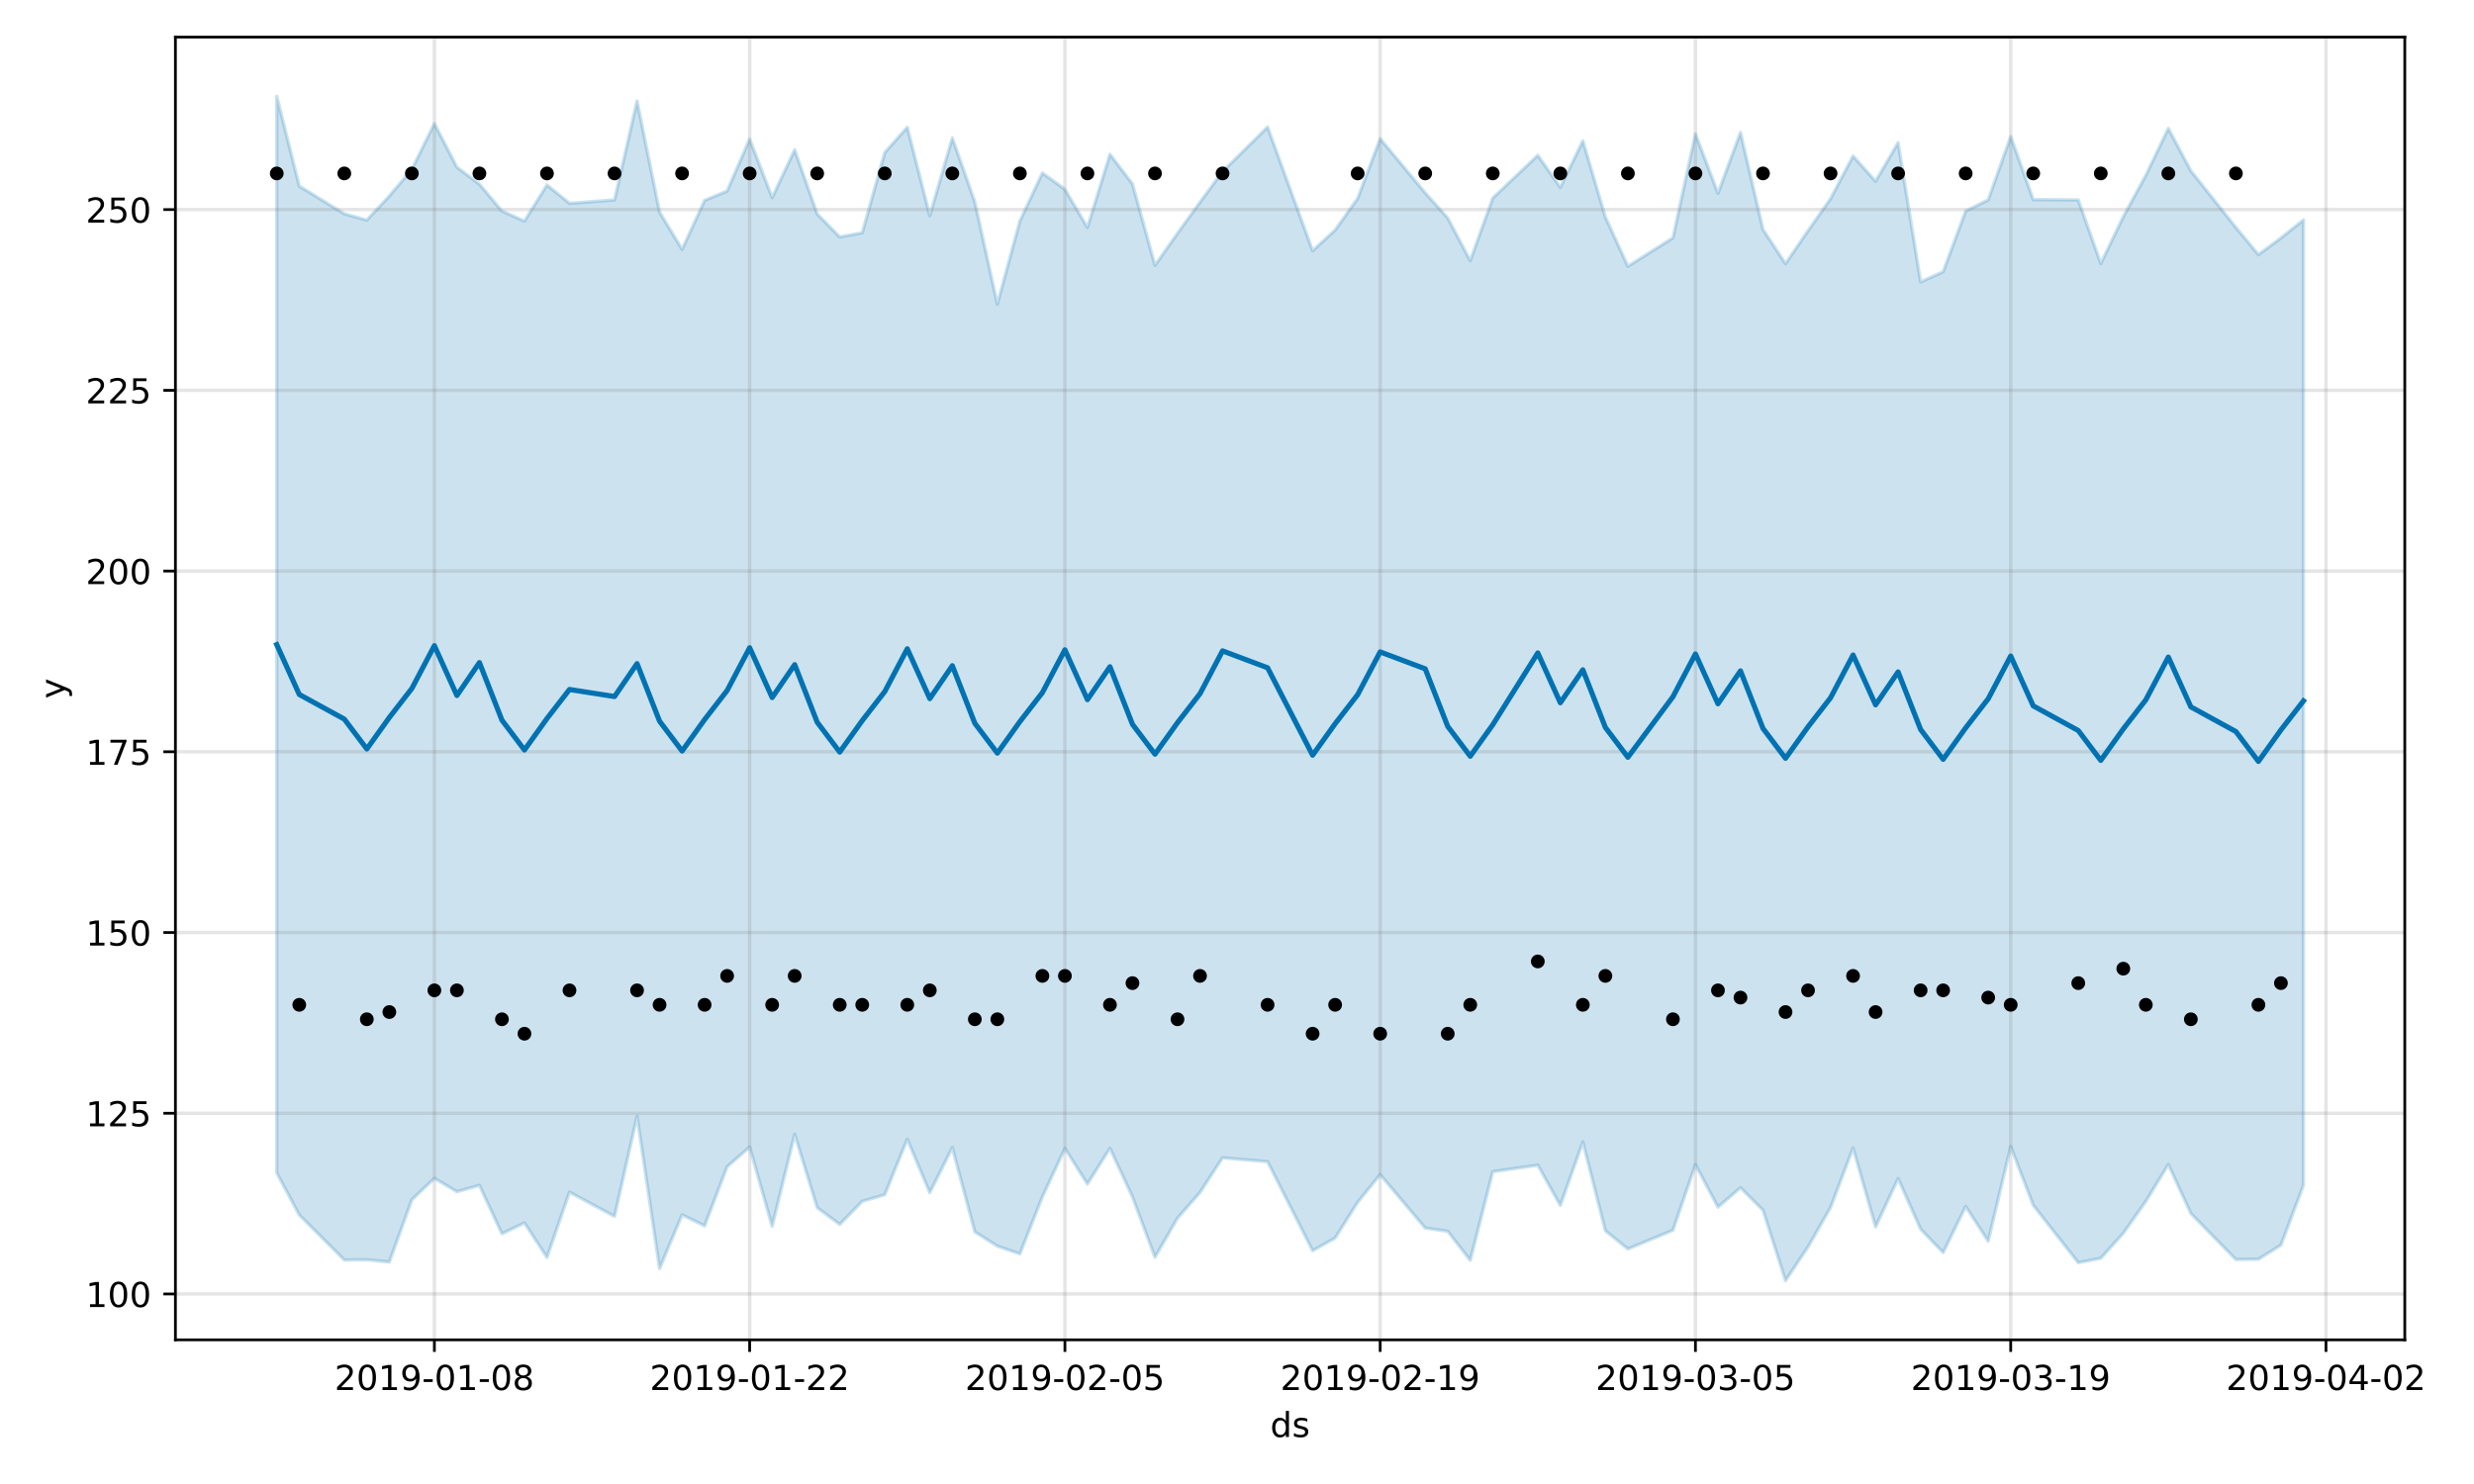 <?xml version="1.0" encoding="utf-8" standalone="no"?>
<!DOCTYPE svg PUBLIC "-//W3C//DTD SVG 1.1//EN"
  "http://www.w3.org/Graphics/SVG/1.1/DTD/svg11.dtd">
<!-- Created with matplotlib (https://matplotlib.org/) -->
<svg height="432pt" version="1.1" viewBox="0 0 720 432" width="720pt" xmlns="http://www.w3.org/2000/svg" xmlns:xlink="http://www.w3.org/1999/xlink">
 <defs>
  <style type="text/css">
*{stroke-linecap:butt;stroke-linejoin:round;}
  </style>
 </defs>
 <g id="figure_1">
  <g id="patch_1">
   <path d="M 0 432 
L 720 432 
L 720 0 
L 0 0 
z
" style="fill:#ffffff;"/>
  </g>
  <g id="axes_1">
   <g id="patch_2">
    <path d="M 51.05 390.04 
L 699.857 390.04 
L 699.857 10.8 
L 51.05 10.8 
z
" style="fill:#ffffff;"/>
   </g>
   <g id="PolyCollection_1">
    <defs>
     <path d="M 80.541 -403.962 
L 80.541 -90.563 
L 87.095 -78.316 
L 100.202 -65.212 
L 106.756 -65.279 
L 113.309 -64.625 
L 119.863 -82.738 
L 126.417 -88.981 
L 132.97 -85.088 
L 139.524 -86.934 
L 146.077 -72.851 
L 152.631 -76.006 
L 159.185 -65.971 
L 165.738 -84.948 
L 178.845 -77.909 
L 185.399 -107.027 
L 191.953 -62.741 
L 198.506 -78.34 
L 205.06 -75.155 
L 211.613 -92.35 
L 218.167 -98.075 
L 224.721 -75.032 
L 231.274 -101.782 
L 237.828 -80.435 
L 244.381 -75.556 
L 250.935 -82.29 
L 257.489 -84.201 
L 264.042 -100.332 
L 270.596 -84.806 
L 277.15 -97.903 
L 283.703 -73.393 
L 290.257 -69.248 
L 296.81 -66.991 
L 303.364 -83.585 
L 309.918 -97.672 
L 316.471 -87.332 
L 323.025 -97.707 
L 329.578 -83.584 
L 336.132 -66.002 
L 342.686 -77.386 
L 349.239 -84.872 
L 355.793 -94.944 
L 368.9 -93.826 
L 382.007 -67.925 
L 388.561 -71.598 
L 395.114 -81.989 
L 401.668 -90.061 
L 414.775 -74.507 
L 421.329 -73.551 
L 427.883 -65.1 
L 434.436 -90.919 
L 447.543 -92.804 
L 454.097 -81.09 
L 460.651 -99.535 
L 467.204 -73.715 
L 473.758 -68.412 
L 486.865 -73.863 
L 493.419 -92.975 
L 499.972 -80.584 
L 506.526 -86.245 
L 513.079 -79.693 
L 519.633 -59.198 
L 526.187 -69.014 
L 532.74 -80.48 
L 539.294 -97.787 
L 545.847 -74.855 
L 552.401 -88.898 
L 558.955 -74.176 
L 565.508 -67.367 
L 572.062 -80.781 
L 578.616 -70.686 
L 585.169 -98.219 
L 591.723 -81.161 
L 604.83 -64.422 
L 611.384 -65.707 
L 617.937 -72.996 
L 624.491 -82.271 
L 631.044 -93.018 
L 637.598 -78.736 
L 650.705 -65.338 
L 657.259 -65.43 
L 663.812 -69.542 
L 670.366 -86.955 
L 670.366 -367.987 
L 670.366 -367.987 
L 663.812 -362.717 
L 657.259 -357.876 
L 650.705 -365.784 
L 637.598 -382.274 
L 631.044 -394.609 
L 624.491 -380.961 
L 617.937 -368.923 
L 611.384 -355.282 
L 604.83 -373.817 
L 591.723 -373.894 
L 585.169 -392.267 
L 578.616 -373.805 
L 572.062 -370.572 
L 565.508 -352.886 
L 558.955 -349.932 
L 552.401 -390.461 
L 545.847 -379.238 
L 539.294 -386.57 
L 532.74 -374.166 
L 526.187 -364.833 
L 519.633 -355.234 
L 513.079 -365.211 
L 506.526 -393.437 
L 499.972 -375.725 
L 493.419 -393.058 
L 486.865 -362.754 
L 473.758 -354.475 
L 467.204 -368.832 
L 460.651 -391.007 
L 454.097 -377.44 
L 447.543 -386.787 
L 434.436 -374.346 
L 427.883 -356.129 
L 421.329 -368.536 
L 414.775 -375.868 
L 401.668 -391.612 
L 395.114 -374.242 
L 388.561 -365.032 
L 382.007 -359.015 
L 368.9 -395.014 
L 355.793 -382.05 
L 349.239 -373.147 
L 342.686 -364.084 
L 336.132 -354.761 
L 329.578 -378.447 
L 323.025 -387.08 
L 316.471 -365.804 
L 309.918 -376.895 
L 303.364 -381.64 
L 296.81 -367.675 
L 290.257 -343.47 
L 283.703 -373.233 
L 277.15 -391.843 
L 270.596 -369.217 
L 264.042 -394.959 
L 257.489 -387.599 
L 250.935 -364.235 
L 244.381 -363.025 
L 237.828 -369.703 
L 231.274 -388.388 
L 224.721 -374.479 
L 218.167 -391.51 
L 211.613 -376.396 
L 205.06 -373.667 
L 198.506 -359.404 
L 191.953 -370.275 
L 185.399 -402.592 
L 178.845 -373.8 
L 165.738 -372.805 
L 159.185 -378.165 
L 152.631 -367.635 
L 146.077 -370.583 
L 139.524 -378.38 
L 132.97 -383.334 
L 126.417 -396.044 
L 119.863 -382.704 
L 113.309 -374.964 
L 106.756 -367.924 
L 100.202 -369.76 
L 87.095 -377.832 
L 80.541 -403.962 
z
" id="md5de74983d" style="stroke:#0072b2;stroke-opacity:0.2;"/>
    </defs>
    <g clip-path="url(#pd4cf532e57)">
     <use style="fill:#0072b2;fill-opacity:0.2;stroke:#0072b2;stroke-opacity:0.2;" x="0" xlink:href="#md5de74983d" y="432"/>
    </g>
   </g>
   <g id="matplotlib.axis_1">
    <g id="xtick_1">
     <g id="line2d_1">
      <path clip-path="url(#pd4cf532e57)" d="M 126.417 390.04 
L 126.417 10.8 
" style="fill:none;stroke:#808080;stroke-linecap:square;stroke-opacity:0.2;"/>
     </g>
     <g id="line2d_2">
      <defs>
       <path d="M 0 0 
L 0 3.5 
" id="m02fa4763d6" style="stroke:#000000;stroke-width:0.8;"/>
      </defs>
      <g>
       <use style="stroke:#000000;stroke-width:0.8;" x="126.417" xlink:href="#m02fa4763d6" y="390.04"/>
      </g>
     </g>
     <g id="text_1">
      <!-- 2019-01-08 -->
      <defs>
       <path d="M 19.188 8.297 
L 53.609 8.297 
L 53.609 0 
L 7.328 0 
L 7.328 8.297 
Q 12.938 14.109 22.625 23.891 
Q 32.328 33.688 34.812 36.531 
Q 39.547 41.844 41.422 45.531 
Q 43.312 49.219 43.312 52.781 
Q 43.312 58.594 39.234 62.25 
Q 35.156 65.922 28.609 65.922 
Q 23.969 65.922 18.812 64.312 
Q 13.672 62.703 7.812 59.422 
L 7.812 69.391 
Q 13.766 71.781 18.938 73 
Q 24.125 74.219 28.422 74.219 
Q 39.75 74.219 46.484 68.547 
Q 53.219 62.891 53.219 53.422 
Q 53.219 48.922 51.531 44.891 
Q 49.859 40.875 45.406 35.406 
Q 44.188 33.984 37.641 27.219 
Q 31.109 20.453 19.188 8.297 
z
" id="DejaVuSans-50"/>
       <path d="M 31.781 66.406 
Q 24.172 66.406 20.328 58.906 
Q 16.5 51.422 16.5 36.375 
Q 16.5 21.391 20.328 13.891 
Q 24.172 6.391 31.781 6.391 
Q 39.453 6.391 43.281 13.891 
Q 47.125 21.391 47.125 36.375 
Q 47.125 51.422 43.281 58.906 
Q 39.453 66.406 31.781 66.406 
z
M 31.781 74.219 
Q 44.047 74.219 50.516 64.516 
Q 56.984 54.828 56.984 36.375 
Q 56.984 17.969 50.516 8.266 
Q 44.047 -1.422 31.781 -1.422 
Q 19.531 -1.422 13.062 8.266 
Q 6.594 17.969 6.594 36.375 
Q 6.594 54.828 13.062 64.516 
Q 19.531 74.219 31.781 74.219 
z
" id="DejaVuSans-48"/>
       <path d="M 12.406 8.297 
L 28.516 8.297 
L 28.516 63.922 
L 10.984 60.406 
L 10.984 69.391 
L 28.422 72.906 
L 38.281 72.906 
L 38.281 8.297 
L 54.391 8.297 
L 54.391 0 
L 12.406 0 
z
" id="DejaVuSans-49"/>
       <path d="M 10.984 1.516 
L 10.984 10.5 
Q 14.703 8.734 18.5 7.812 
Q 22.312 6.891 25.984 6.891 
Q 35.75 6.891 40.891 13.453 
Q 46.047 20.016 46.781 33.406 
Q 43.953 29.203 39.594 26.953 
Q 35.25 24.703 29.984 24.703 
Q 19.047 24.703 12.672 31.312 
Q 6.297 37.938 6.297 49.422 
Q 6.297 60.641 12.938 67.422 
Q 19.578 74.219 30.609 74.219 
Q 43.266 74.219 49.922 64.516 
Q 56.594 54.828 56.594 36.375 
Q 56.594 19.141 48.406 8.859 
Q 40.234 -1.422 26.422 -1.422 
Q 22.703 -1.422 18.891 -0.688 
Q 15.094 0.047 10.984 1.516 
z
M 30.609 32.422 
Q 37.25 32.422 41.125 36.953 
Q 45.016 41.5 45.016 49.422 
Q 45.016 57.281 41.125 61.844 
Q 37.25 66.406 30.609 66.406 
Q 23.969 66.406 20.094 61.844 
Q 16.219 57.281 16.219 49.422 
Q 16.219 41.5 20.094 36.953 
Q 23.969 32.422 30.609 32.422 
z
" id="DejaVuSans-57"/>
       <path d="M 4.891 31.391 
L 31.203 31.391 
L 31.203 23.391 
L 4.891 23.391 
z
" id="DejaVuSans-45"/>
       <path d="M 31.781 34.625 
Q 24.75 34.625 20.719 30.859 
Q 16.703 27.094 16.703 20.516 
Q 16.703 13.922 20.719 10.156 
Q 24.75 6.391 31.781 6.391 
Q 38.812 6.391 42.859 10.172 
Q 46.922 13.969 46.922 20.516 
Q 46.922 27.094 42.891 30.859 
Q 38.875 34.625 31.781 34.625 
z
M 21.922 38.812 
Q 15.578 40.375 12.031 44.719 
Q 8.5 49.078 8.5 55.328 
Q 8.5 64.062 14.719 69.141 
Q 20.953 74.219 31.781 74.219 
Q 42.672 74.219 48.875 69.141 
Q 55.078 64.062 55.078 55.328 
Q 55.078 49.078 51.531 44.719 
Q 48 40.375 41.703 38.812 
Q 48.828 37.156 52.797 32.312 
Q 56.781 27.484 56.781 20.516 
Q 56.781 9.906 50.312 4.234 
Q 43.844 -1.422 31.781 -1.422 
Q 19.734 -1.422 13.25 4.234 
Q 6.781 9.906 6.781 20.516 
Q 6.781 27.484 10.781 32.312 
Q 14.797 37.156 21.922 38.812 
z
M 18.312 54.391 
Q 18.312 48.734 21.844 45.562 
Q 25.391 42.391 31.781 42.391 
Q 38.141 42.391 41.719 45.562 
Q 45.312 48.734 45.312 54.391 
Q 45.312 60.062 41.719 63.234 
Q 38.141 66.406 31.781 66.406 
Q 25.391 66.406 21.844 63.234 
Q 18.312 60.062 18.312 54.391 
z
" id="DejaVuSans-56"/>
      </defs>
      <g transform="translate(97.359 404.638)scale(0.1 -0.1)">
       <use xlink:href="#DejaVuSans-50"/>
       <use x="63.623" xlink:href="#DejaVuSans-48"/>
       <use x="127.246" xlink:href="#DejaVuSans-49"/>
       <use x="190.869" xlink:href="#DejaVuSans-57"/>
       <use x="254.492" xlink:href="#DejaVuSans-45"/>
       <use x="290.576" xlink:href="#DejaVuSans-48"/>
       <use x="354.199" xlink:href="#DejaVuSans-49"/>
       <use x="417.822" xlink:href="#DejaVuSans-45"/>
       <use x="453.906" xlink:href="#DejaVuSans-48"/>
       <use x="517.529" xlink:href="#DejaVuSans-56"/>
      </g>
     </g>
    </g>
    <g id="xtick_2">
     <g id="line2d_3">
      <path clip-path="url(#pd4cf532e57)" d="M 218.167 390.04 
L 218.167 10.8 
" style="fill:none;stroke:#808080;stroke-linecap:square;stroke-opacity:0.2;"/>
     </g>
     <g id="line2d_4">
      <g>
       <use style="stroke:#000000;stroke-width:0.8;" x="218.167" xlink:href="#m02fa4763d6" y="390.04"/>
      </g>
     </g>
     <g id="text_2">
      <!-- 2019-01-22 -->
      <g transform="translate(189.109 404.638)scale(0.1 -0.1)">
       <use xlink:href="#DejaVuSans-50"/>
       <use x="63.623" xlink:href="#DejaVuSans-48"/>
       <use x="127.246" xlink:href="#DejaVuSans-49"/>
       <use x="190.869" xlink:href="#DejaVuSans-57"/>
       <use x="254.492" xlink:href="#DejaVuSans-45"/>
       <use x="290.576" xlink:href="#DejaVuSans-48"/>
       <use x="354.199" xlink:href="#DejaVuSans-49"/>
       <use x="417.822" xlink:href="#DejaVuSans-45"/>
       <use x="453.906" xlink:href="#DejaVuSans-50"/>
       <use x="517.529" xlink:href="#DejaVuSans-50"/>
      </g>
     </g>
    </g>
    <g id="xtick_3">
     <g id="line2d_5">
      <path clip-path="url(#pd4cf532e57)" d="M 309.918 390.04 
L 309.918 10.8 
" style="fill:none;stroke:#808080;stroke-linecap:square;stroke-opacity:0.2;"/>
     </g>
     <g id="line2d_6">
      <g>
       <use style="stroke:#000000;stroke-width:0.8;" x="309.918" xlink:href="#m02fa4763d6" y="390.04"/>
      </g>
     </g>
     <g id="text_3">
      <!-- 2019-02-05 -->
      <defs>
       <path d="M 10.797 72.906 
L 49.516 72.906 
L 49.516 64.594 
L 19.828 64.594 
L 19.828 46.734 
Q 21.969 47.469 24.109 47.828 
Q 26.266 48.188 28.422 48.188 
Q 40.625 48.188 47.75 41.5 
Q 54.891 34.812 54.891 23.391 
Q 54.891 11.625 47.562 5.094 
Q 40.234 -1.422 26.906 -1.422 
Q 22.312 -1.422 17.547 -0.641 
Q 12.797 0.141 7.719 1.703 
L 7.719 11.625 
Q 12.109 9.234 16.797 8.062 
Q 21.484 6.891 26.703 6.891 
Q 35.156 6.891 40.078 11.328 
Q 45.016 15.766 45.016 23.391 
Q 45.016 31 40.078 35.438 
Q 35.156 39.891 26.703 39.891 
Q 22.75 39.891 18.812 39.016 
Q 14.891 38.141 10.797 36.281 
z
" id="DejaVuSans-53"/>
      </defs>
      <g transform="translate(280.86 404.638)scale(0.1 -0.1)">
       <use xlink:href="#DejaVuSans-50"/>
       <use x="63.623" xlink:href="#DejaVuSans-48"/>
       <use x="127.246" xlink:href="#DejaVuSans-49"/>
       <use x="190.869" xlink:href="#DejaVuSans-57"/>
       <use x="254.492" xlink:href="#DejaVuSans-45"/>
       <use x="290.576" xlink:href="#DejaVuSans-48"/>
       <use x="354.199" xlink:href="#DejaVuSans-50"/>
       <use x="417.822" xlink:href="#DejaVuSans-45"/>
       <use x="453.906" xlink:href="#DejaVuSans-48"/>
       <use x="517.529" xlink:href="#DejaVuSans-53"/>
      </g>
     </g>
    </g>
    <g id="xtick_4">
     <g id="line2d_7">
      <path clip-path="url(#pd4cf532e57)" d="M 401.668 390.04 
L 401.668 10.8 
" style="fill:none;stroke:#808080;stroke-linecap:square;stroke-opacity:0.2;"/>
     </g>
     <g id="line2d_8">
      <g>
       <use style="stroke:#000000;stroke-width:0.8;" x="401.668" xlink:href="#m02fa4763d6" y="390.04"/>
      </g>
     </g>
     <g id="text_4">
      <!-- 2019-02-19 -->
      <g transform="translate(372.61 404.638)scale(0.1 -0.1)">
       <use xlink:href="#DejaVuSans-50"/>
       <use x="63.623" xlink:href="#DejaVuSans-48"/>
       <use x="127.246" xlink:href="#DejaVuSans-49"/>
       <use x="190.869" xlink:href="#DejaVuSans-57"/>
       <use x="254.492" xlink:href="#DejaVuSans-45"/>
       <use x="290.576" xlink:href="#DejaVuSans-48"/>
       <use x="354.199" xlink:href="#DejaVuSans-50"/>
       <use x="417.822" xlink:href="#DejaVuSans-45"/>
       <use x="453.906" xlink:href="#DejaVuSans-49"/>
       <use x="517.529" xlink:href="#DejaVuSans-57"/>
      </g>
     </g>
    </g>
    <g id="xtick_5">
     <g id="line2d_9">
      <path clip-path="url(#pd4cf532e57)" d="M 493.419 390.04 
L 493.419 10.8 
" style="fill:none;stroke:#808080;stroke-linecap:square;stroke-opacity:0.2;"/>
     </g>
     <g id="line2d_10">
      <g>
       <use style="stroke:#000000;stroke-width:0.8;" x="493.419" xlink:href="#m02fa4763d6" y="390.04"/>
      </g>
     </g>
     <g id="text_5">
      <!-- 2019-03-05 -->
      <defs>
       <path d="M 40.578 39.312 
Q 47.656 37.797 51.625 33 
Q 55.609 28.219 55.609 21.188 
Q 55.609 10.406 48.188 4.484 
Q 40.766 -1.422 27.094 -1.422 
Q 22.516 -1.422 17.656 -0.516 
Q 12.797 0.391 7.625 2.203 
L 7.625 11.719 
Q 11.719 9.328 16.594 8.109 
Q 21.484 6.891 26.812 6.891 
Q 36.078 6.891 40.938 10.547 
Q 45.797 14.203 45.797 21.188 
Q 45.797 27.641 41.281 31.266 
Q 36.766 34.906 28.719 34.906 
L 20.219 34.906 
L 20.219 43.016 
L 29.109 43.016 
Q 36.375 43.016 40.234 45.922 
Q 44.094 48.828 44.094 54.297 
Q 44.094 59.906 40.109 62.906 
Q 36.141 65.922 28.719 65.922 
Q 24.656 65.922 20.016 65.031 
Q 15.375 64.156 9.812 62.312 
L 9.812 71.094 
Q 15.438 72.656 20.344 73.438 
Q 25.25 74.219 29.594 74.219 
Q 40.828 74.219 47.359 69.109 
Q 53.906 64.016 53.906 55.328 
Q 53.906 49.266 50.438 45.094 
Q 46.969 40.922 40.578 39.312 
z
" id="DejaVuSans-51"/>
      </defs>
      <g transform="translate(464.361 404.638)scale(0.1 -0.1)">
       <use xlink:href="#DejaVuSans-50"/>
       <use x="63.623" xlink:href="#DejaVuSans-48"/>
       <use x="127.246" xlink:href="#DejaVuSans-49"/>
       <use x="190.869" xlink:href="#DejaVuSans-57"/>
       <use x="254.492" xlink:href="#DejaVuSans-45"/>
       <use x="290.576" xlink:href="#DejaVuSans-48"/>
       <use x="354.199" xlink:href="#DejaVuSans-51"/>
       <use x="417.822" xlink:href="#DejaVuSans-45"/>
       <use x="453.906" xlink:href="#DejaVuSans-48"/>
       <use x="517.529" xlink:href="#DejaVuSans-53"/>
      </g>
     </g>
    </g>
    <g id="xtick_6">
     <g id="line2d_11">
      <path clip-path="url(#pd4cf532e57)" d="M 585.169 390.04 
L 585.169 10.8 
" style="fill:none;stroke:#808080;stroke-linecap:square;stroke-opacity:0.2;"/>
     </g>
     <g id="line2d_12">
      <g>
       <use style="stroke:#000000;stroke-width:0.8;" x="585.169" xlink:href="#m02fa4763d6" y="390.04"/>
      </g>
     </g>
     <g id="text_6">
      <!-- 2019-03-19 -->
      <g transform="translate(556.111 404.638)scale(0.1 -0.1)">
       <use xlink:href="#DejaVuSans-50"/>
       <use x="63.623" xlink:href="#DejaVuSans-48"/>
       <use x="127.246" xlink:href="#DejaVuSans-49"/>
       <use x="190.869" xlink:href="#DejaVuSans-57"/>
       <use x="254.492" xlink:href="#DejaVuSans-45"/>
       <use x="290.576" xlink:href="#DejaVuSans-48"/>
       <use x="354.199" xlink:href="#DejaVuSans-51"/>
       <use x="417.822" xlink:href="#DejaVuSans-45"/>
       <use x="453.906" xlink:href="#DejaVuSans-49"/>
       <use x="517.529" xlink:href="#DejaVuSans-57"/>
      </g>
     </g>
    </g>
    <g id="xtick_7">
     <g id="line2d_13">
      <path clip-path="url(#pd4cf532e57)" d="M 676.92 390.04 
L 676.92 10.8 
" style="fill:none;stroke:#808080;stroke-linecap:square;stroke-opacity:0.2;"/>
     </g>
     <g id="line2d_14">
      <g>
       <use style="stroke:#000000;stroke-width:0.8;" x="676.92" xlink:href="#m02fa4763d6" y="390.04"/>
      </g>
     </g>
     <g id="text_7">
      <!-- 2019-04-02 -->
      <defs>
       <path d="M 37.797 64.312 
L 12.891 25.391 
L 37.797 25.391 
z
M 35.203 72.906 
L 47.609 72.906 
L 47.609 25.391 
L 58.016 25.391 
L 58.016 17.188 
L 47.609 17.188 
L 47.609 0 
L 37.797 0 
L 37.797 17.188 
L 4.891 17.188 
L 4.891 26.703 
z
" id="DejaVuSans-52"/>
      </defs>
      <g transform="translate(647.862 404.638)scale(0.1 -0.1)">
       <use xlink:href="#DejaVuSans-50"/>
       <use x="63.623" xlink:href="#DejaVuSans-48"/>
       <use x="127.246" xlink:href="#DejaVuSans-49"/>
       <use x="190.869" xlink:href="#DejaVuSans-57"/>
       <use x="254.492" xlink:href="#DejaVuSans-45"/>
       <use x="290.576" xlink:href="#DejaVuSans-48"/>
       <use x="354.199" xlink:href="#DejaVuSans-52"/>
       <use x="417.822" xlink:href="#DejaVuSans-45"/>
       <use x="453.906" xlink:href="#DejaVuSans-48"/>
       <use x="517.529" xlink:href="#DejaVuSans-50"/>
      </g>
     </g>
    </g>
    <g id="text_8">
     <!-- ds -->
     <defs>
      <path d="M 45.406 46.391 
L 45.406 75.984 
L 54.391 75.984 
L 54.391 0 
L 45.406 0 
L 45.406 8.203 
Q 42.578 3.328 38.25 0.953 
Q 33.938 -1.422 27.875 -1.422 
Q 17.969 -1.422 11.734 6.484 
Q 5.516 14.406 5.516 27.297 
Q 5.516 40.188 11.734 48.094 
Q 17.969 56 27.875 56 
Q 33.938 56 38.25 53.625 
Q 42.578 51.266 45.406 46.391 
z
M 14.797 27.297 
Q 14.797 17.391 18.875 11.75 
Q 22.953 6.109 30.078 6.109 
Q 37.203 6.109 41.297 11.75 
Q 45.406 17.391 45.406 27.297 
Q 45.406 37.203 41.297 42.844 
Q 37.203 48.484 30.078 48.484 
Q 22.953 48.484 18.875 42.844 
Q 14.797 37.203 14.797 27.297 
z
" id="DejaVuSans-100"/>
      <path d="M 44.281 53.078 
L 44.281 44.578 
Q 40.484 46.531 36.375 47.5 
Q 32.281 48.484 27.875 48.484 
Q 21.188 48.484 17.844 46.438 
Q 14.5 44.391 14.5 40.281 
Q 14.5 37.156 16.891 35.375 
Q 19.281 33.594 26.516 31.984 
L 29.594 31.297 
Q 39.156 29.25 43.188 25.516 
Q 47.219 21.781 47.219 15.094 
Q 47.219 7.469 41.188 3.016 
Q 35.156 -1.422 24.609 -1.422 
Q 20.219 -1.422 15.453 -0.562 
Q 10.688 0.297 5.422 2 
L 5.422 11.281 
Q 10.406 8.688 15.234 7.391 
Q 20.062 6.109 24.812 6.109 
Q 31.156 6.109 34.562 8.281 
Q 37.984 10.453 37.984 14.406 
Q 37.984 18.062 35.516 20.016 
Q 33.062 21.969 24.703 23.781 
L 21.578 24.516 
Q 13.234 26.266 9.516 29.906 
Q 5.812 33.547 5.812 39.891 
Q 5.812 47.609 11.281 51.797 
Q 16.75 56 26.812 56 
Q 31.781 56 36.172 55.266 
Q 40.578 54.547 44.281 53.078 
z
" id="DejaVuSans-115"/>
     </defs>
     <g transform="translate(369.675 418.317)scale(0.1 -0.1)">
      <use xlink:href="#DejaVuSans-100"/>
      <use x="63.477" xlink:href="#DejaVuSans-115"/>
     </g>
    </g>
   </g>
   <g id="matplotlib.axis_2">
    <g id="ytick_1">
     <g id="line2d_15">
      <path clip-path="url(#pd4cf532e57)" d="M 51.05 376.686 
L 699.857 376.686 
" style="fill:none;stroke:#808080;stroke-linecap:square;stroke-opacity:0.2;"/>
     </g>
     <g id="line2d_16">
      <defs>
       <path d="M 0 0 
L -3.5 0 
" id="m988b27669f" style="stroke:#000000;stroke-width:0.8;"/>
      </defs>
      <g>
       <use style="stroke:#000000;stroke-width:0.8;" x="51.05" xlink:href="#m988b27669f" y="376.686"/>
      </g>
     </g>
     <g id="text_9">
      <!-- 100 -->
      <g transform="translate(24.962 380.485)scale(0.1 -0.1)">
       <use xlink:href="#DejaVuSans-49"/>
       <use x="63.623" xlink:href="#DejaVuSans-48"/>
       <use x="127.246" xlink:href="#DejaVuSans-48"/>
      </g>
     </g>
    </g>
    <g id="ytick_2">
     <g id="line2d_17">
      <path clip-path="url(#pd4cf532e57)" d="M 51.05 324.073 
L 699.857 324.073 
" style="fill:none;stroke:#808080;stroke-linecap:square;stroke-opacity:0.2;"/>
     </g>
     <g id="line2d_18">
      <g>
       <use style="stroke:#000000;stroke-width:0.8;" x="51.05" xlink:href="#m988b27669f" y="324.073"/>
      </g>
     </g>
     <g id="text_10">
      <!-- 125 -->
      <g transform="translate(24.962 327.872)scale(0.1 -0.1)">
       <use xlink:href="#DejaVuSans-49"/>
       <use x="63.623" xlink:href="#DejaVuSans-50"/>
       <use x="127.246" xlink:href="#DejaVuSans-53"/>
      </g>
     </g>
    </g>
    <g id="ytick_3">
     <g id="line2d_19">
      <path clip-path="url(#pd4cf532e57)" d="M 51.05 271.46 
L 699.857 271.46 
" style="fill:none;stroke:#808080;stroke-linecap:square;stroke-opacity:0.2;"/>
     </g>
     <g id="line2d_20">
      <g>
       <use style="stroke:#000000;stroke-width:0.8;" x="51.05" xlink:href="#m988b27669f" y="271.46"/>
      </g>
     </g>
     <g id="text_11">
      <!-- 150 -->
      <g transform="translate(24.962 275.259)scale(0.1 -0.1)">
       <use xlink:href="#DejaVuSans-49"/>
       <use x="63.623" xlink:href="#DejaVuSans-53"/>
       <use x="127.246" xlink:href="#DejaVuSans-48"/>
      </g>
     </g>
    </g>
    <g id="ytick_4">
     <g id="line2d_21">
      <path clip-path="url(#pd4cf532e57)" d="M 51.05 218.846 
L 699.857 218.846 
" style="fill:none;stroke:#808080;stroke-linecap:square;stroke-opacity:0.2;"/>
     </g>
     <g id="line2d_22">
      <g>
       <use style="stroke:#000000;stroke-width:0.8;" x="51.05" xlink:href="#m988b27669f" y="218.846"/>
      </g>
     </g>
     <g id="text_12">
      <!-- 175 -->
      <defs>
       <path d="M 8.203 72.906 
L 55.078 72.906 
L 55.078 68.703 
L 28.609 0 
L 18.312 0 
L 43.219 64.594 
L 8.203 64.594 
z
" id="DejaVuSans-55"/>
      </defs>
      <g transform="translate(24.962 222.646)scale(0.1 -0.1)">
       <use xlink:href="#DejaVuSans-49"/>
       <use x="63.623" xlink:href="#DejaVuSans-55"/>
       <use x="127.246" xlink:href="#DejaVuSans-53"/>
      </g>
     </g>
    </g>
    <g id="ytick_5">
     <g id="line2d_23">
      <path clip-path="url(#pd4cf532e57)" d="M 51.05 166.233 
L 699.857 166.233 
" style="fill:none;stroke:#808080;stroke-linecap:square;stroke-opacity:0.2;"/>
     </g>
     <g id="line2d_24">
      <g>
       <use style="stroke:#000000;stroke-width:0.8;" x="51.05" xlink:href="#m988b27669f" y="166.233"/>
      </g>
     </g>
     <g id="text_13">
      <!-- 200 -->
      <g transform="translate(24.962 170.032)scale(0.1 -0.1)">
       <use xlink:href="#DejaVuSans-50"/>
       <use x="63.623" xlink:href="#DejaVuSans-48"/>
       <use x="127.246" xlink:href="#DejaVuSans-48"/>
      </g>
     </g>
    </g>
    <g id="ytick_6">
     <g id="line2d_25">
      <path clip-path="url(#pd4cf532e57)" d="M 51.05 113.62 
L 699.857 113.62 
" style="fill:none;stroke:#808080;stroke-linecap:square;stroke-opacity:0.2;"/>
     </g>
     <g id="line2d_26">
      <g>
       <use style="stroke:#000000;stroke-width:0.8;" x="51.05" xlink:href="#m988b27669f" y="113.62"/>
      </g>
     </g>
     <g id="text_14">
      <!-- 225 -->
      <g transform="translate(24.962 117.419)scale(0.1 -0.1)">
       <use xlink:href="#DejaVuSans-50"/>
       <use x="63.623" xlink:href="#DejaVuSans-50"/>
       <use x="127.246" xlink:href="#DejaVuSans-53"/>
      </g>
     </g>
    </g>
    <g id="ytick_7">
     <g id="line2d_27">
      <path clip-path="url(#pd4cf532e57)" d="M 51.05 61.007 
L 699.857 61.007 
" style="fill:none;stroke:#808080;stroke-linecap:square;stroke-opacity:0.2;"/>
     </g>
     <g id="line2d_28">
      <g>
       <use style="stroke:#000000;stroke-width:0.8;" x="51.05" xlink:href="#m988b27669f" y="61.007"/>
      </g>
     </g>
     <g id="text_15">
      <!-- 250 -->
      <g transform="translate(24.962 64.806)scale(0.1 -0.1)">
       <use xlink:href="#DejaVuSans-50"/>
       <use x="63.623" xlink:href="#DejaVuSans-53"/>
       <use x="127.246" xlink:href="#DejaVuSans-48"/>
      </g>
     </g>
    </g>
    <g id="text_16">
     <!-- y -->
     <defs>
      <path d="M 32.172 -5.078 
Q 28.375 -14.844 24.75 -17.812 
Q 21.141 -20.797 15.094 -20.797 
L 7.906 -20.797 
L 7.906 -13.281 
L 13.188 -13.281 
Q 16.891 -13.281 18.938 -11.516 
Q 21 -9.766 23.484 -3.219 
L 25.094 0.875 
L 2.984 54.688 
L 12.5 54.688 
L 29.594 11.922 
L 46.688 54.688 
L 56.203 54.688 
z
" id="DejaVuSans-121"/>
     </defs>
     <g transform="translate(18.883 203.379)rotate(-90)scale(0.1 -0.1)">
      <use xlink:href="#DejaVuSans-121"/>
     </g>
    </g>
   </g>
   <g id="line2d_29">
    <defs>
     <path d="M 0 1.5 
C 0.398 1.5 0.779 1.342 1.061 1.061 
C 1.342 0.779 1.5 0.398 1.5 0 
C 1.5 -0.398 1.342 -0.779 1.061 -1.061 
C 0.779 -1.342 0.398 -1.5 0 -1.5 
C -0.398 -1.5 -0.779 -1.342 -1.061 -1.061 
C -1.342 -0.779 -1.5 -0.398 -1.5 0 
C -1.5 0.398 -1.342 0.779 -1.061 1.061 
C -0.779 1.342 -0.398 1.5 0 1.5 
z
" id="m298e54c838" style="stroke:#000000;"/>
    </defs>
    <g clip-path="url(#pd4cf532e57)">
     <use style="stroke:#000000;" x="80.541" xlink:href="#m298e54c838" y="50.484"/>
     <use style="stroke:#000000;" x="87.095" xlink:href="#m298e54c838" y="292.505"/>
     <use style="stroke:#000000;" x="100.202" xlink:href="#m298e54c838" y="50.484"/>
     <use style="stroke:#000000;" x="106.756" xlink:href="#m298e54c838" y="296.714"/>
     <use style="stroke:#000000;" x="113.309" xlink:href="#m298e54c838" y="294.609"/>
     <use style="stroke:#000000;" x="119.863" xlink:href="#m298e54c838" y="50.484"/>
     <use style="stroke:#000000;" x="126.417" xlink:href="#m298e54c838" y="288.296"/>
     <use style="stroke:#000000;" x="132.97" xlink:href="#m298e54c838" y="288.296"/>
     <use style="stroke:#000000;" x="139.524" xlink:href="#m298e54c838" y="50.484"/>
     <use style="stroke:#000000;" x="146.077" xlink:href="#m298e54c838" y="296.714"/>
     <use style="stroke:#000000;" x="152.631" xlink:href="#m298e54c838" y="300.923"/>
     <use style="stroke:#000000;" x="159.185" xlink:href="#m298e54c838" y="50.484"/>
     <use style="stroke:#000000;" x="165.738" xlink:href="#m298e54c838" y="288.296"/>
     <use style="stroke:#000000;" x="178.845" xlink:href="#m298e54c838" y="50.484"/>
     <use style="stroke:#000000;" x="185.399" xlink:href="#m298e54c838" y="288.296"/>
     <use style="stroke:#000000;" x="191.953" xlink:href="#m298e54c838" y="292.505"/>
     <use style="stroke:#000000;" x="198.506" xlink:href="#m298e54c838" y="50.484"/>
     <use style="stroke:#000000;" x="205.06" xlink:href="#m298e54c838" y="292.505"/>
     <use style="stroke:#000000;" x="211.613" xlink:href="#m298e54c838" y="284.087"/>
     <use style="stroke:#000000;" x="218.167" xlink:href="#m298e54c838" y="50.484"/>
     <use style="stroke:#000000;" x="224.721" xlink:href="#m298e54c838" y="292.505"/>
     <use style="stroke:#000000;" x="231.274" xlink:href="#m298e54c838" y="284.087"/>
     <use style="stroke:#000000;" x="237.828" xlink:href="#m298e54c838" y="50.484"/>
     <use style="stroke:#000000;" x="244.381" xlink:href="#m298e54c838" y="292.505"/>
     <use style="stroke:#000000;" x="250.935" xlink:href="#m298e54c838" y="292.505"/>
     <use style="stroke:#000000;" x="257.489" xlink:href="#m298e54c838" y="50.484"/>
     <use style="stroke:#000000;" x="264.042" xlink:href="#m298e54c838" y="292.505"/>
     <use style="stroke:#000000;" x="270.596" xlink:href="#m298e54c838" y="288.296"/>
     <use style="stroke:#000000;" x="277.15" xlink:href="#m298e54c838" y="50.484"/>
     <use style="stroke:#000000;" x="283.703" xlink:href="#m298e54c838" y="296.714"/>
     <use style="stroke:#000000;" x="290.257" xlink:href="#m298e54c838" y="296.714"/>
     <use style="stroke:#000000;" x="296.81" xlink:href="#m298e54c838" y="50.484"/>
     <use style="stroke:#000000;" x="303.364" xlink:href="#m298e54c838" y="284.087"/>
     <use style="stroke:#000000;" x="309.918" xlink:href="#m298e54c838" y="284.087"/>
     <use style="stroke:#000000;" x="316.471" xlink:href="#m298e54c838" y="50.484"/>
     <use style="stroke:#000000;" x="323.025" xlink:href="#m298e54c838" y="292.505"/>
     <use style="stroke:#000000;" x="329.578" xlink:href="#m298e54c838" y="286.191"/>
     <use style="stroke:#000000;" x="336.132" xlink:href="#m298e54c838" y="50.484"/>
     <use style="stroke:#000000;" x="342.686" xlink:href="#m298e54c838" y="296.714"/>
     <use style="stroke:#000000;" x="349.239" xlink:href="#m298e54c838" y="284.087"/>
     <use style="stroke:#000000;" x="355.793" xlink:href="#m298e54c838" y="50.484"/>
     <use style="stroke:#000000;" x="368.9" xlink:href="#m298e54c838" y="292.505"/>
     <use style="stroke:#000000;" x="382.007" xlink:href="#m298e54c838" y="300.923"/>
     <use style="stroke:#000000;" x="388.561" xlink:href="#m298e54c838" y="292.505"/>
     <use style="stroke:#000000;" x="395.114" xlink:href="#m298e54c838" y="50.484"/>
     <use style="stroke:#000000;" x="401.668" xlink:href="#m298e54c838" y="300.923"/>
     <use style="stroke:#000000;" x="414.775" xlink:href="#m298e54c838" y="50.484"/>
     <use style="stroke:#000000;" x="421.329" xlink:href="#m298e54c838" y="300.923"/>
     <use style="stroke:#000000;" x="427.883" xlink:href="#m298e54c838" y="292.505"/>
     <use style="stroke:#000000;" x="434.436" xlink:href="#m298e54c838" y="50.484"/>
     <use style="stroke:#000000;" x="447.543" xlink:href="#m298e54c838" y="279.878"/>
     <use style="stroke:#000000;" x="454.097" xlink:href="#m298e54c838" y="50.484"/>
     <use style="stroke:#000000;" x="460.651" xlink:href="#m298e54c838" y="292.505"/>
     <use style="stroke:#000000;" x="467.204" xlink:href="#m298e54c838" y="284.087"/>
     <use style="stroke:#000000;" x="473.758" xlink:href="#m298e54c838" y="50.484"/>
     <use style="stroke:#000000;" x="486.865" xlink:href="#m298e54c838" y="296.714"/>
     <use style="stroke:#000000;" x="493.419" xlink:href="#m298e54c838" y="50.484"/>
     <use style="stroke:#000000;" x="499.972" xlink:href="#m298e54c838" y="288.296"/>
     <use style="stroke:#000000;" x="506.526" xlink:href="#m298e54c838" y="290.4"/>
     <use style="stroke:#000000;" x="513.079" xlink:href="#m298e54c838" y="50.484"/>
     <use style="stroke:#000000;" x="519.633" xlink:href="#m298e54c838" y="294.609"/>
     <use style="stroke:#000000;" x="526.187" xlink:href="#m298e54c838" y="288.296"/>
     <use style="stroke:#000000;" x="532.74" xlink:href="#m298e54c838" y="50.484"/>
     <use style="stroke:#000000;" x="539.294" xlink:href="#m298e54c838" y="284.087"/>
     <use style="stroke:#000000;" x="545.847" xlink:href="#m298e54c838" y="294.609"/>
     <use style="stroke:#000000;" x="552.401" xlink:href="#m298e54c838" y="50.484"/>
     <use style="stroke:#000000;" x="558.955" xlink:href="#m298e54c838" y="288.296"/>
     <use style="stroke:#000000;" x="565.508" xlink:href="#m298e54c838" y="288.296"/>
     <use style="stroke:#000000;" x="572.062" xlink:href="#m298e54c838" y="50.484"/>
     <use style="stroke:#000000;" x="578.616" xlink:href="#m298e54c838" y="290.4"/>
     <use style="stroke:#000000;" x="585.169" xlink:href="#m298e54c838" y="292.505"/>
     <use style="stroke:#000000;" x="591.723" xlink:href="#m298e54c838" y="50.484"/>
     <use style="stroke:#000000;" x="604.83" xlink:href="#m298e54c838" y="286.191"/>
     <use style="stroke:#000000;" x="611.384" xlink:href="#m298e54c838" y="50.484"/>
     <use style="stroke:#000000;" x="617.937" xlink:href="#m298e54c838" y="281.982"/>
     <use style="stroke:#000000;" x="624.491" xlink:href="#m298e54c838" y="292.505"/>
     <use style="stroke:#000000;" x="631.044" xlink:href="#m298e54c838" y="50.484"/>
     <use style="stroke:#000000;" x="637.598" xlink:href="#m298e54c838" y="296.714"/>
     <use style="stroke:#000000;" x="650.705" xlink:href="#m298e54c838" y="50.484"/>
     <use style="stroke:#000000;" x="657.259" xlink:href="#m298e54c838" y="292.505"/>
     <use style="stroke:#000000;" x="663.812" xlink:href="#m298e54c838" y="286.191"/>
    </g>
   </g>
   <g id="line2d_30">
    <path clip-path="url(#pd4cf532e57)" d="M 80.541 187.66 
L 87.095 202.159 
L 100.202 209.337 
L 106.756 218.026 
L 113.309 208.861 
L 119.863 200.409 
L 126.417 187.962 
L 132.97 202.461 
L 139.524 192.884 
L 146.077 209.639 
L 152.631 218.328 
L 159.185 209.163 
L 165.738 200.711 
L 178.845 202.763 
L 185.399 193.187 
L 191.953 209.941 
L 198.506 218.63 
L 205.06 209.465 
L 211.613 201.013 
L 218.167 188.566 
L 224.721 203.065 
L 231.274 193.489 
L 237.828 210.244 
L 244.381 218.932 
L 250.935 209.767 
L 257.489 201.316 
L 264.042 188.868 
L 270.596 203.368 
L 277.15 193.791 
L 283.703 210.546 
L 290.257 219.235 
L 296.81 210.069 
L 303.364 201.618 
L 309.918 189.17 
L 316.471 203.67 
L 323.025 194.093 
L 329.578 210.848 
L 336.132 219.537 
L 342.686 210.371 
L 349.239 201.92 
L 355.793 189.472 
L 368.9 194.395 
L 382.007 219.839 
L 388.561 210.673 
L 395.114 202.222 
L 401.668 189.775 
L 414.775 194.697 
L 421.329 211.452 
L 427.883 220.141 
L 434.436 210.976 
L 447.543 190.077 
L 454.097 204.576 
L 460.651 194.999 
L 467.204 211.754 
L 473.758 220.443 
L 486.865 202.826 
L 493.419 190.379 
L 499.972 204.878 
L 506.526 195.302 
L 513.079 212.056 
L 519.633 220.745 
L 526.187 211.58 
L 532.74 203.128 
L 539.294 190.681 
L 545.847 205.18 
L 552.401 195.604 
L 558.955 212.359 
L 565.508 221.047 
L 572.062 211.882 
L 578.616 203.431 
L 585.169 190.983 
L 591.723 205.483 
L 604.83 212.661 
L 611.384 221.35 
L 617.937 212.184 
L 624.491 203.733 
L 631.044 191.285 
L 637.598 205.785 
L 650.705 212.963 
L 657.259 221.652 
L 663.812 212.486 
L 670.366 204.035 
" style="fill:none;stroke:#0072b2;stroke-linecap:square;stroke-width:1.5;"/>
   </g>
   <g id="patch_3">
    <path d="M 51.05 390.04 
L 51.05 10.8 
" style="fill:none;stroke:#000000;stroke-linecap:square;stroke-linejoin:miter;stroke-width:0.8;"/>
   </g>
   <g id="patch_4">
    <path d="M 699.857 390.04 
L 699.857 10.8 
" style="fill:none;stroke:#000000;stroke-linecap:square;stroke-linejoin:miter;stroke-width:0.8;"/>
   </g>
   <g id="patch_5">
    <path d="M 51.05 390.04 
L 699.857 390.04 
" style="fill:none;stroke:#000000;stroke-linecap:square;stroke-linejoin:miter;stroke-width:0.8;"/>
   </g>
   <g id="patch_6">
    <path d="M 51.05 10.8 
L 699.857 10.8 
" style="fill:none;stroke:#000000;stroke-linecap:square;stroke-linejoin:miter;stroke-width:0.8;"/>
   </g>
  </g>
 </g>
 <defs>
  <clipPath id="pd4cf532e57">
   <rect height="379.24" width="648.807" x="51.05" y="10.8"/>
  </clipPath>
 </defs>
</svg>
